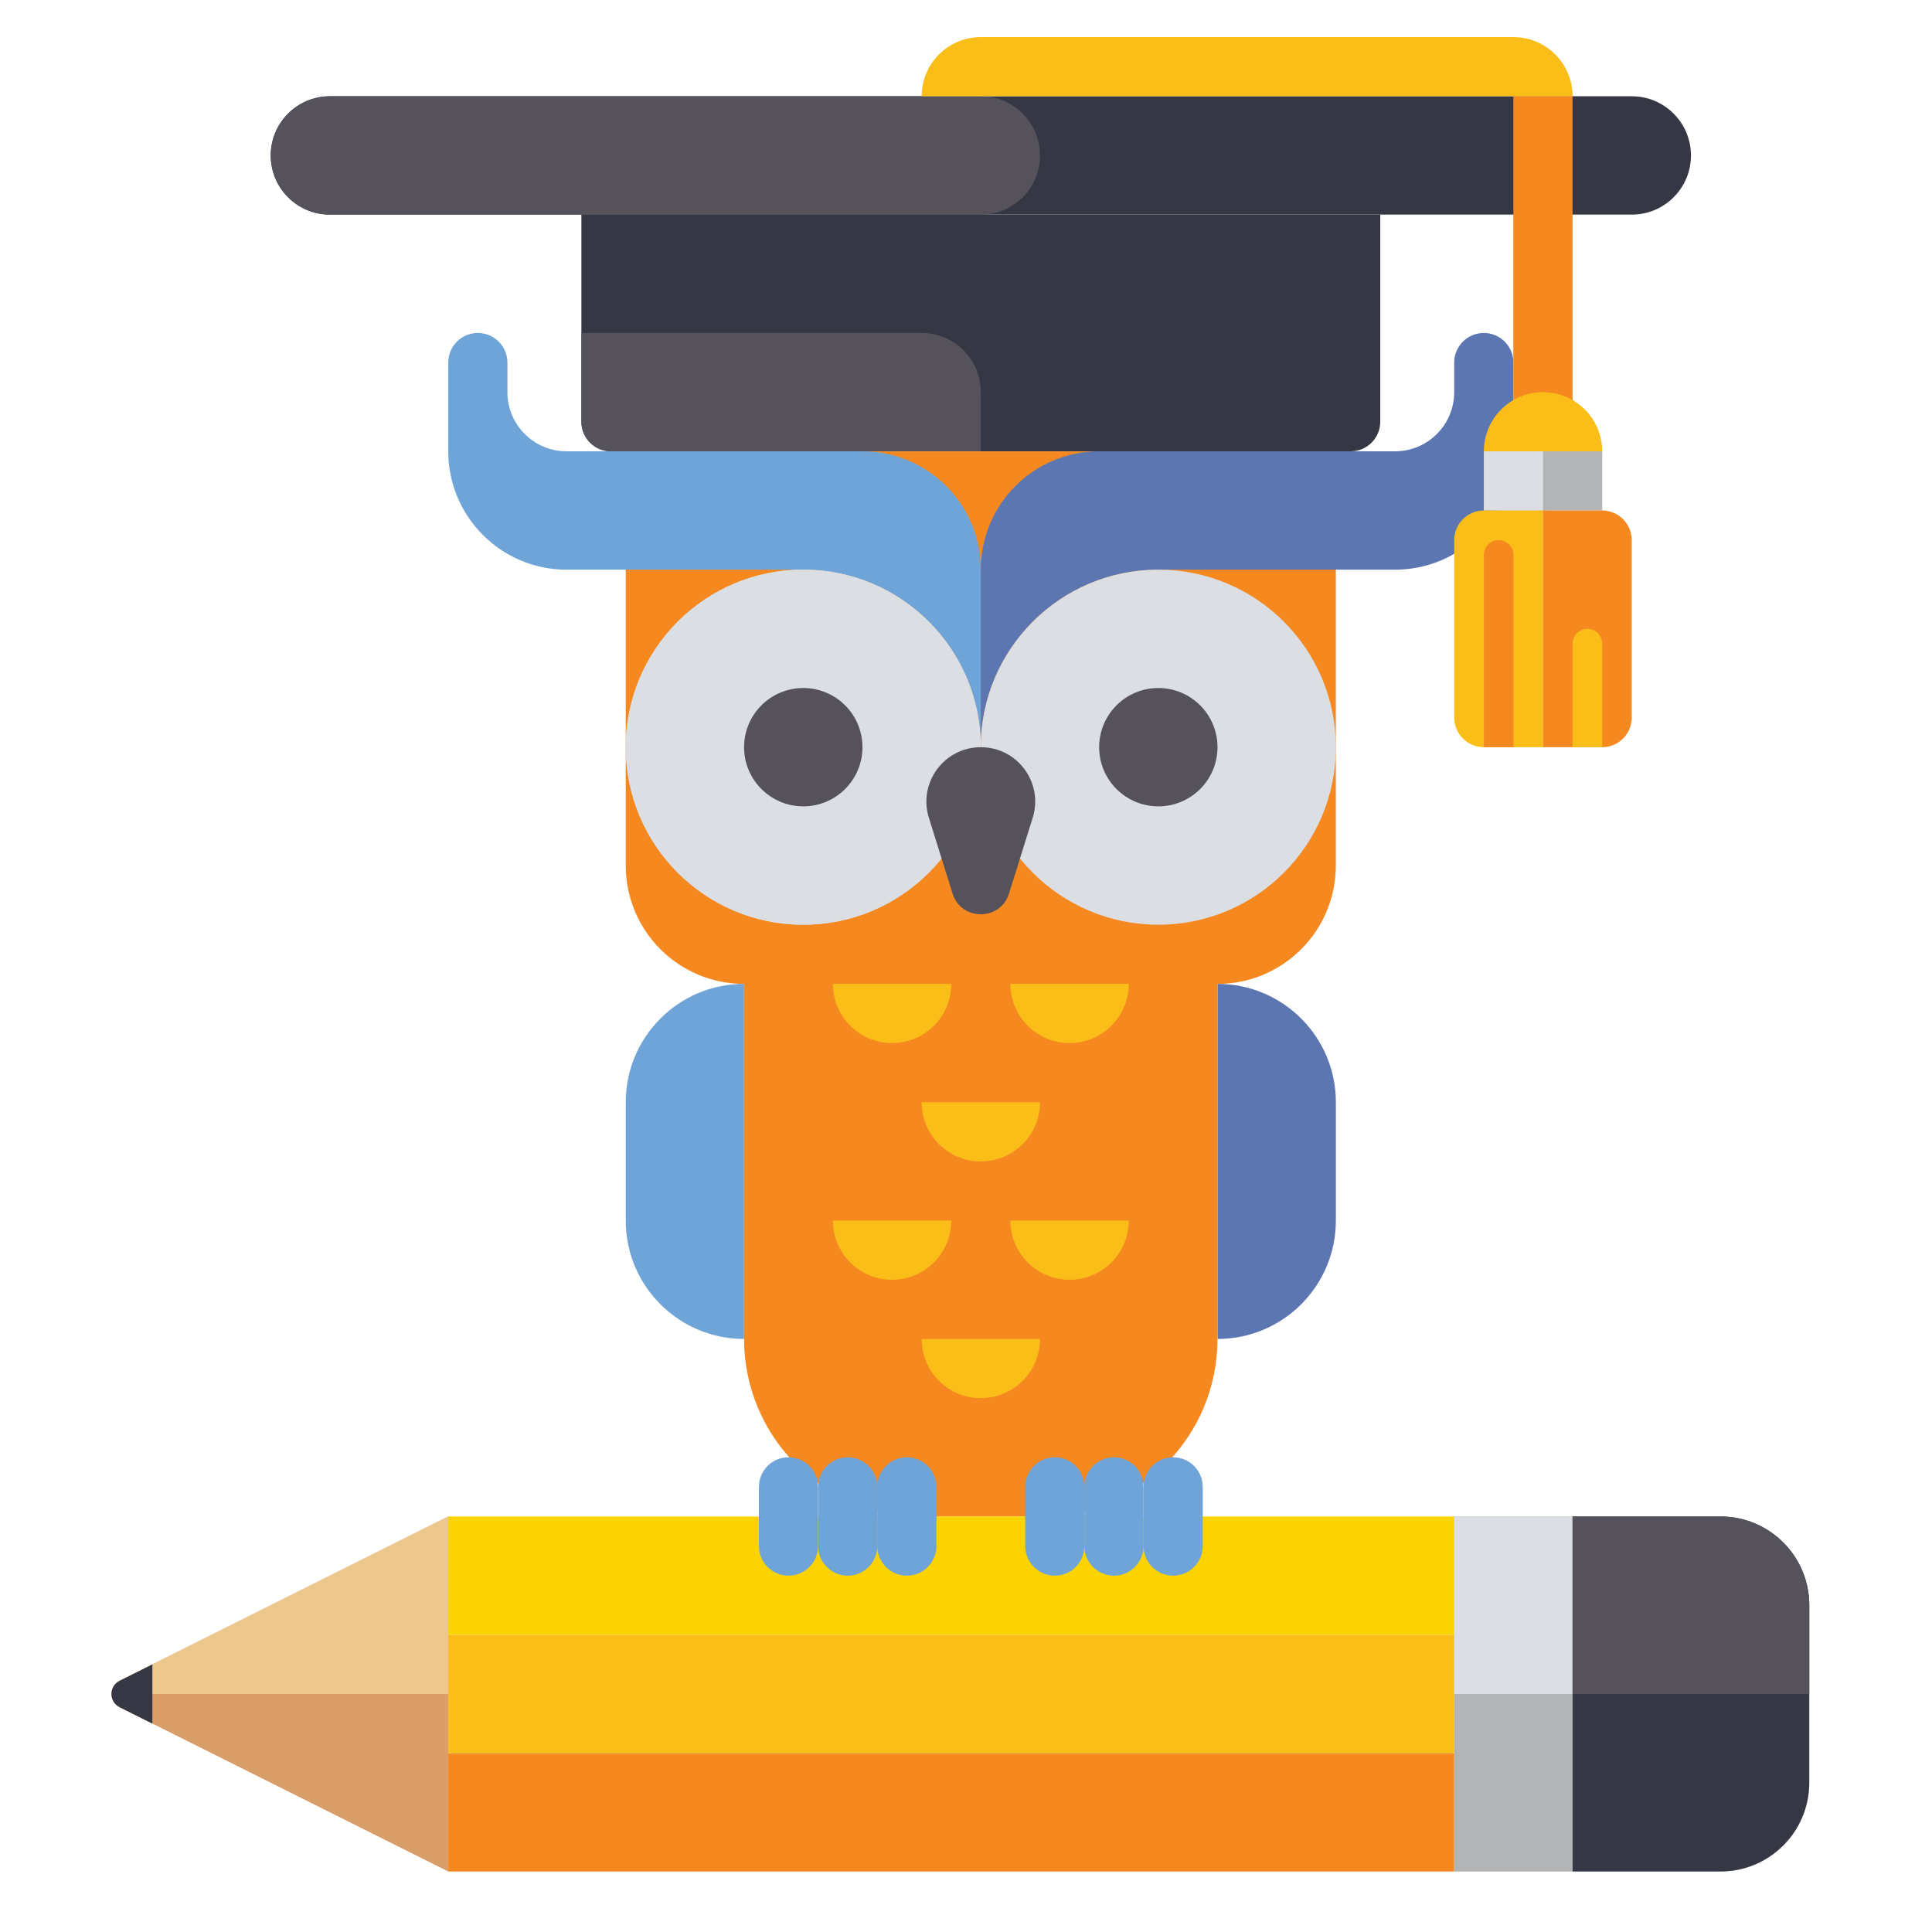 <svg width="52" height="52" viewBox="0 0 52 52" fill="none" xmlns="http://www.w3.org/2000/svg">
<g clip-path="url(#clip0_118_915)">
<g clip-path="url(#clip1_118_915)">
<g clip-path="url(#clip2_118_915)">
<g clip-path="url(#clip3_118_915)">
<path d="M20.027 36.038C18.268 36.038 16.842 34.611 16.842 32.852V29.667C16.842 27.908 18.268 26.481 20.027 26.481V36.038Z" fill="#6FA4D8"/>
</g>
<g clip-path="url(#clip4_118_915)">
<path d="M32.77 36.038C34.529 36.038 35.955 34.611 35.955 32.852V29.667C35.955 27.908 34.529 26.481 32.77 26.481V36.038Z" fill="#5C76B2"/>
</g>
<g clip-path="url(#clip5_118_915)">
<path d="M32.769 12.148H20.027C18.268 12.148 16.842 13.574 16.842 15.333V23.296C16.842 25.056 18.268 26.482 20.027 26.482V36.038C20.027 38.677 22.166 40.816 24.805 40.816H27.991C30.63 40.816 32.769 38.677 32.769 36.038V26.482C34.528 26.482 35.954 25.056 35.954 23.296V15.333C35.954 13.574 34.528 12.148 32.769 12.148Z" fill="#F68820"/>
</g>
<g clip-path="url(#clip6_118_915)">
<path d="M23.213 12.147H15.25C14.37 12.147 13.657 11.435 13.657 10.555V9.758C13.657 9.319 13.3 8.962 12.861 8.962C12.421 8.962 12.065 9.319 12.065 9.758V12.147C12.065 13.906 13.491 15.333 15.25 15.333H21.621C24.26 15.333 26.399 17.472 26.399 20.111V15.333C26.399 13.574 24.973 12.147 23.213 12.147Z" fill="#6FA4D8"/>
</g>
<g clip-path="url(#clip7_118_915)">
<path d="M29.584 12.147H37.547C38.427 12.147 39.14 11.435 39.14 10.555V9.758C39.14 9.319 39.497 8.962 39.937 8.962C40.376 8.962 40.733 9.319 40.733 9.758V12.147C40.733 13.906 39.306 15.333 37.547 15.333H31.177C28.537 15.333 26.398 17.472 26.398 20.111V15.333C26.398 13.574 27.825 12.147 29.584 12.147Z" fill="#5C76B2"/>
</g>
<g clip-path="url(#clip8_118_915)">
<g clip-path="url(#clip9_118_915)">
<path d="M39.141 47.187V50.372H12.065V47.187H39.141Z" fill="#F68820"/>
</g>
<g clip-path="url(#clip10_118_915)">
<path d="M39.141 40.816V44.001H12.065V40.816H39.141Z" fill="#FBD301"/>
</g>
<g clip-path="url(#clip11_118_915)">
<path d="M12.065 44.002H39.141V47.187H12.065V44.002Z" fill="#FBBE18"/>
</g>
<g clip-path="url(#clip12_118_915)">
<path d="M12.065 40.816L3.22 45.238C2.927 45.385 2.927 45.803 3.22 45.95L12.065 50.372V40.816Z" fill="#DB9E68"/>
</g>
<g clip-path="url(#clip13_118_915)">
<path d="M12.066 40.816L3.222 45.238C3.075 45.311 3.002 45.452 3.002 45.594H12.066V40.816Z" fill="#EEC78E"/>
</g>
<g clip-path="url(#clip14_118_915)">
<path d="M4.101 44.798L3.22 45.238C2.927 45.385 2.927 45.804 3.22 45.95L4.101 46.391V44.798Z" fill="#353744"/>
</g>
<g clip-path="url(#clip15_118_915)">
<path d="M42.326 40.816V50.372H39.141V40.816H42.326Z" fill="#B3B4B6"/>
</g>
<g clip-path="url(#clip16_118_915)">
<path d="M42.326 40.816V45.594H39.141V40.816H42.326Z" fill="#DBDEE3"/>
</g>
<g clip-path="url(#clip17_118_915)">
<path d="M48.697 47.983V43.205C48.697 41.885 47.627 40.816 46.308 40.816H42.326V50.372H45.512H46.308C47.627 50.372 48.697 49.303 48.697 47.983Z" fill="#353744"/>
</g>
<g clip-path="url(#clip18_118_915)">
<path d="M48.697 45.594V43.205C48.697 41.885 47.627 40.816 46.308 40.816H42.326V45.594H48.697Z" fill="#55525B"/>
</g>
</g>
<g clip-path="url(#clip19_118_915)">
<path d="M43.919 5.776H8.88C8 5.776 7.287 5.064 7.287 4.184C7.287 3.304 8 2.591 8.88 2.591H43.919C44.799 2.591 45.512 3.304 45.512 4.184C45.512 5.064 44.799 5.776 43.919 5.776Z" fill="#353744"/>
</g>
<g clip-path="url(#clip20_118_915)">
<path d="M27.992 4.184C27.992 3.304 27.28 2.591 26.4 2.591H8.88C8 2.591 7.287 3.304 7.287 4.184C7.287 5.063 8 5.776 8.88 5.776H26.4C27.28 5.776 27.992 5.063 27.992 4.184Z" fill="#55525B"/>
</g>
<g clip-path="url(#clip21_118_915)">
<path d="M36.354 12.147H16.445C16.005 12.147 15.648 11.79 15.648 11.351V5.776H37.15V11.351C37.15 11.79 36.793 12.147 36.354 12.147Z" fill="#353744"/>
</g>
<g clip-path="url(#clip22_118_915)">
<path d="M26.399 12.147H16.445C16.005 12.147 15.648 11.791 15.648 11.351V8.962H24.806C25.686 8.962 26.399 9.675 26.399 10.555V12.147Z" fill="#55525B"/>
</g>
<g clip-path="url(#clip23_118_915)">
<path d="M40.732 2.591H42.325V12.147H40.732V2.591Z" fill="#F68820"/>
</g>
<g clip-path="url(#clip24_118_915)">
<path d="M24.807 2.591H42.326C42.326 1.711 41.614 0.999 40.734 0.999H26.399C25.519 0.999 24.807 1.711 24.807 2.591Z" fill="#FBBE18"/>
</g>
<g clip-path="url(#clip25_118_915)">
<path d="M41.53 13.74C42.41 13.74 43.123 13.027 43.123 12.147C43.123 11.268 42.41 10.555 41.53 10.555C40.651 10.555 39.938 11.268 39.938 12.147C39.938 13.027 40.651 13.74 41.53 13.74Z" fill="#FBBE18"/>
</g>
<g clip-path="url(#clip26_118_915)">
<path d="M39.938 12.148H43.123V13.74H39.938V12.148Z" fill="#B3B4B6"/>
</g>
<g clip-path="url(#clip27_118_915)">
<path d="M39.938 12.148H41.53V13.74H39.938V12.148Z" fill="#DBDEE3"/>
</g>
<g clip-path="url(#clip28_118_915)">
<path d="M41.53 20.111H39.937C39.497 20.111 39.141 19.754 39.141 19.315V14.537C39.141 14.097 39.497 13.74 39.937 13.74H41.53V20.111Z" fill="#FBBE18"/>
</g>
<g clip-path="url(#clip29_118_915)">
<path d="M41.529 20.111H43.122C43.562 20.111 43.918 19.754 43.918 19.315V14.537C43.918 14.097 43.562 13.74 43.122 13.74H41.529V20.111Z" fill="#F68820"/>
</g>
<g clip-path="url(#clip30_118_915)">
<path d="M40.734 20.111V14.934C40.734 14.714 40.556 14.536 40.336 14.536C40.116 14.536 39.938 14.714 39.938 14.934V20.111H40.734Z" fill="#F68820"/>
</g>
<g clip-path="url(#clip31_118_915)">
<path d="M43.123 20.111V17.323C43.123 17.104 42.944 16.925 42.724 16.925C42.505 16.925 42.326 17.104 42.326 17.323V20.111H43.123Z" fill="#FBBE18"/>
</g>
<g clip-path="url(#clip32_118_915)">
<path d="M21.62 24.889C24.259 24.889 26.398 22.75 26.398 20.111C26.398 17.472 24.259 15.332 21.62 15.332C18.981 15.332 16.842 17.472 16.842 20.111C16.842 22.75 18.981 24.889 21.62 24.889Z" fill="#DBDEE3"/>
</g>
<g clip-path="url(#clip33_118_915)">
<path d="M21.62 24.889C24.259 24.889 26.398 22.75 26.398 20.111C26.398 17.472 24.259 15.332 21.62 15.332C18.981 15.332 16.842 17.472 16.842 20.111C16.842 22.75 18.981 24.889 21.62 24.889Z" fill="#DBDEE3"/>
</g>
<g clip-path="url(#clip34_118_915)">
<path d="M21.62 21.703C22.5 21.703 23.213 20.99 23.213 20.111C23.213 19.231 22.5 18.518 21.62 18.518C20.74 18.518 20.027 19.231 20.027 20.111C20.027 20.99 20.74 21.703 21.62 21.703Z" fill="#55525B"/>
</g>
<g clip-path="url(#clip35_118_915)">
<path d="M31.177 24.889C33.815 24.889 35.955 22.75 35.955 20.111C35.955 17.472 33.815 15.332 31.177 15.332C28.538 15.332 26.398 17.472 26.398 20.111C26.398 22.75 28.538 24.889 31.177 24.889Z" fill="#DBDEE3"/>
</g>
<g clip-path="url(#clip36_118_915)">
<path d="M31.177 21.703C32.056 21.703 32.769 20.99 32.769 20.111C32.769 19.231 32.056 18.518 31.177 18.518C30.297 18.518 29.584 19.231 29.584 20.111C29.584 20.99 30.297 21.703 31.177 21.703Z" fill="#55525B"/>
</g>
<g clip-path="url(#clip37_118_915)">
<path d="M26.399 20.111C27.386 20.111 28.09 21.069 27.795 22.011L27.158 24.049C26.926 24.794 25.871 24.794 25.638 24.049L25.001 22.011C24.707 21.069 25.411 20.111 26.399 20.111Z" fill="#55525B"/>
</g>
<g clip-path="url(#clip38_118_915)">
<path d="M24.011 28.074C23.131 28.074 22.418 27.361 22.418 26.481H25.603C25.603 27.361 24.891 28.074 24.011 28.074Z" fill="#FBBE18"/>
</g>
<g clip-path="url(#clip39_118_915)">
<path d="M28.788 28.074C27.908 28.074 27.195 27.361 27.195 26.481H30.381C30.381 27.361 29.668 28.074 28.788 28.074Z" fill="#FBBE18"/>
</g>
<g clip-path="url(#clip40_118_915)">
<path d="M24.011 34.445C23.131 34.445 22.418 33.733 22.418 32.852H25.603C25.603 33.733 24.891 34.445 24.011 34.445Z" fill="#FBBE18"/>
</g>
<g clip-path="url(#clip41_118_915)">
<path d="M28.788 34.445C27.908 34.445 27.195 33.733 27.195 32.852H30.381C30.381 33.733 29.668 34.445 28.788 34.445Z" fill="#FBBE18"/>
</g>
<g clip-path="url(#clip42_118_915)">
<path d="M26.399 31.26C25.519 31.26 24.807 30.547 24.807 29.667H27.992C27.992 30.547 27.279 31.26 26.399 31.26Z" fill="#FBBE18"/>
</g>
<g clip-path="url(#clip43_118_915)">
<path d="M26.399 37.631C25.519 37.631 24.807 36.918 24.807 36.038H27.992C27.992 36.918 27.279 37.631 26.399 37.631Z" fill="#FBBE18"/>
</g>
<g clip-path="url(#clip44_118_915)">
<path d="M21.222 42.409C21.662 42.409 22.018 42.052 22.018 41.612V40.02C22.018 39.58 21.662 39.223 21.222 39.223C20.782 39.223 20.426 39.58 20.426 40.02V41.612C20.426 42.052 20.782 42.409 21.222 42.409Z" fill="#6FA4D8"/>
</g>
<g clip-path="url(#clip45_118_915)">
<path d="M22.816 42.409C23.256 42.409 23.612 42.052 23.612 41.612V40.02C23.612 39.58 23.256 39.223 22.816 39.223C22.376 39.223 22.02 39.58 22.02 40.02V41.612C22.02 42.052 22.376 42.409 22.816 42.409Z" fill="#6FA4D8"/>
</g>
<g clip-path="url(#clip46_118_915)">
<path d="M24.408 42.409C24.847 42.409 25.204 42.052 25.204 41.612V40.02C25.204 39.58 24.847 39.223 24.408 39.223C23.968 39.223 23.611 39.58 23.611 40.02V41.612C23.611 42.052 23.968 42.409 24.408 42.409Z" fill="#6FA4D8"/>
</g>
<g clip-path="url(#clip47_118_915)">
<path d="M28.39 42.409C28.83 42.409 29.186 42.052 29.186 41.612V40.02C29.186 39.58 28.83 39.223 28.39 39.223C27.951 39.223 27.594 39.58 27.594 40.02V41.612C27.594 42.052 27.951 42.409 28.39 42.409Z" fill="#6FA4D8"/>
</g>
<g clip-path="url(#clip48_118_915)">
<path d="M29.982 42.409C30.422 42.409 30.778 42.052 30.778 41.612V40.02C30.778 39.58 30.422 39.223 29.982 39.223C29.542 39.223 29.186 39.58 29.186 40.02V41.612C29.186 42.052 29.542 42.409 29.982 42.409Z" fill="#6FA4D8"/>
</g>
<g clip-path="url(#clip49_118_915)">
<path d="M31.576 42.409C32.015 42.409 32.372 42.052 32.372 41.612V40.02C32.372 39.58 32.015 39.223 31.576 39.223C31.136 39.223 30.779 39.58 30.779 40.02V41.612C30.779 42.052 31.136 42.409 31.576 42.409Z" fill="#6FA4D8"/>
</g>
</g>
</g>
</g>
<defs>
<clipPath id="clip0_118_915">
<rect width="50.967" height="50.967" fill="white" transform="translate(0.365 0.202)"/>
</clipPath>
<clipPath id="clip1_118_915">
<rect width="50.967" height="50.967" fill="white" transform="translate(0.365 0.202)"/>
</clipPath>
<clipPath id="clip2_118_915">
<rect width="45.697" height="49.374" fill="white" transform="translate(3 0.999)"/>
</clipPath>
<clipPath id="clip3_118_915">
<rect width="3.185" height="9.556" fill="white" transform="translate(16.842 26.481)"/>
</clipPath>
<clipPath id="clip4_118_915">
<rect width="3.185" height="9.556" fill="white" transform="translate(32.77 26.481)"/>
</clipPath>
<clipPath id="clip5_118_915">
<rect width="19.113" height="28.669" fill="white" transform="translate(16.842 12.148)"/>
</clipPath>
<clipPath id="clip6_118_915">
<rect width="14.334" height="11.149" fill="white" transform="translate(12.065 8.962)"/>
</clipPath>
<clipPath id="clip7_118_915">
<rect width="14.334" height="11.149" fill="white" transform="translate(26.398 8.962)"/>
</clipPath>
<clipPath id="clip8_118_915">
<rect width="45.697" height="9.556" fill="white" transform="translate(3 40.816)"/>
</clipPath>
<clipPath id="clip9_118_915">
<rect width="27.076" height="3.185" fill="white" transform="translate(12.065 47.187)"/>
</clipPath>
<clipPath id="clip10_118_915">
<rect width="27.076" height="3.185" fill="white" transform="translate(12.065 40.816)"/>
</clipPath>
<clipPath id="clip11_118_915">
<rect width="27.076" height="3.185" fill="white" transform="translate(12.065 44.002)"/>
</clipPath>
<clipPath id="clip12_118_915">
<rect width="9.065" height="9.556" fill="white" transform="translate(3 40.816)"/>
</clipPath>
<clipPath id="clip13_118_915">
<rect width="9.064" height="4.778" fill="white" transform="translate(3.002 40.816)"/>
</clipPath>
<clipPath id="clip14_118_915">
<rect width="1.101" height="1.593" fill="white" transform="translate(3 44.798)"/>
</clipPath>
<clipPath id="clip15_118_915">
<rect width="3.185" height="9.556" fill="white" transform="translate(39.141 40.816)"/>
</clipPath>
<clipPath id="clip16_118_915">
<rect width="3.185" height="4.778" fill="white" transform="translate(39.141 40.816)"/>
</clipPath>
<clipPath id="clip17_118_915">
<rect width="6.371" height="9.556" fill="white" transform="translate(42.326 40.816)"/>
</clipPath>
<clipPath id="clip18_118_915">
<rect width="6.371" height="4.778" fill="white" transform="translate(42.326 40.816)"/>
</clipPath>
<clipPath id="clip19_118_915">
<rect width="38.225" height="3.185" fill="white" transform="translate(7.287 2.591)"/>
</clipPath>
<clipPath id="clip20_118_915">
<rect width="20.705" height="3.185" fill="white" transform="translate(7.287 2.591)"/>
</clipPath>
<clipPath id="clip21_118_915">
<rect width="21.502" height="6.371" fill="white" transform="translate(15.648 5.776)"/>
</clipPath>
<clipPath id="clip22_118_915">
<rect width="10.751" height="3.185" fill="white" transform="translate(15.648 8.962)"/>
</clipPath>
<clipPath id="clip23_118_915">
<rect width="1.593" height="9.556" fill="white" transform="translate(40.732 2.591)"/>
</clipPath>
<clipPath id="clip24_118_915">
<rect width="17.52" height="1.593" fill="white" transform="translate(24.807 0.999)"/>
</clipPath>
<clipPath id="clip25_118_915">
<rect width="3.185" height="3.185" fill="white" transform="translate(39.938 10.555)"/>
</clipPath>
<clipPath id="clip26_118_915">
<rect width="3.185" height="1.593" fill="white" transform="translate(39.938 12.148)"/>
</clipPath>
<clipPath id="clip27_118_915">
<rect width="1.593" height="1.593" fill="white" transform="translate(39.938 12.148)"/>
</clipPath>
<clipPath id="clip28_118_915">
<rect width="2.389" height="6.371" fill="white" transform="translate(39.141 13.74)"/>
</clipPath>
<clipPath id="clip29_118_915">
<rect width="2.389" height="6.371" fill="white" transform="translate(41.529 13.74)"/>
</clipPath>
<clipPath id="clip30_118_915">
<rect width="0.796" height="5.574" fill="white" transform="translate(39.938 14.536)"/>
</clipPath>
<clipPath id="clip31_118_915">
<rect width="0.796" height="3.185" fill="white" transform="translate(42.326 16.925)"/>
</clipPath>
<clipPath id="clip32_118_915">
<rect width="9.556" height="9.556" fill="white" transform="translate(16.842 15.332)"/>
</clipPath>
<clipPath id="clip33_118_915">
<rect width="9.556" height="9.556" fill="white" transform="translate(16.842 15.332)"/>
</clipPath>
<clipPath id="clip34_118_915">
<rect width="3.185" height="3.185" fill="white" transform="translate(20.027 18.518)"/>
</clipPath>
<clipPath id="clip35_118_915">
<rect width="9.556" height="9.556" fill="white" transform="translate(26.398 15.332)"/>
</clipPath>
<clipPath id="clip36_118_915">
<rect width="3.185" height="3.185" fill="white" transform="translate(29.584 18.518)"/>
</clipPath>
<clipPath id="clip37_118_915">
<rect width="2.929" height="4.497" fill="white" transform="translate(24.934 20.111)"/>
</clipPath>
<clipPath id="clip38_118_915">
<rect width="3.185" height="1.593" fill="white" transform="translate(22.418 26.481)"/>
</clipPath>
<clipPath id="clip39_118_915">
<rect width="3.185" height="1.593" fill="white" transform="translate(27.195 26.481)"/>
</clipPath>
<clipPath id="clip40_118_915">
<rect width="3.185" height="1.593" fill="white" transform="translate(22.418 32.852)"/>
</clipPath>
<clipPath id="clip41_118_915">
<rect width="3.185" height="1.593" fill="white" transform="translate(27.195 32.852)"/>
</clipPath>
<clipPath id="clip42_118_915">
<rect width="3.185" height="1.593" fill="white" transform="translate(24.807 29.667)"/>
</clipPath>
<clipPath id="clip43_118_915">
<rect width="3.185" height="1.593" fill="white" transform="translate(24.807 36.038)"/>
</clipPath>
<clipPath id="clip44_118_915">
<rect width="1.593" height="3.185" fill="white" transform="translate(20.426 39.223)"/>
</clipPath>
<clipPath id="clip45_118_915">
<rect width="1.593" height="3.185" fill="white" transform="translate(22.02 39.223)"/>
</clipPath>
<clipPath id="clip46_118_915">
<rect width="1.593" height="3.185" fill="white" transform="translate(23.611 39.223)"/>
</clipPath>
<clipPath id="clip47_118_915">
<rect width="1.593" height="3.185" fill="white" transform="translate(27.594 39.223)"/>
</clipPath>
<clipPath id="clip48_118_915">
<rect width="1.593" height="3.185" fill="white" transform="translate(29.186 39.223)"/>
</clipPath>
<clipPath id="clip49_118_915">
<rect width="1.593" height="3.185" fill="white" transform="translate(30.779 39.223)"/>
</clipPath>
</defs>
</svg>
